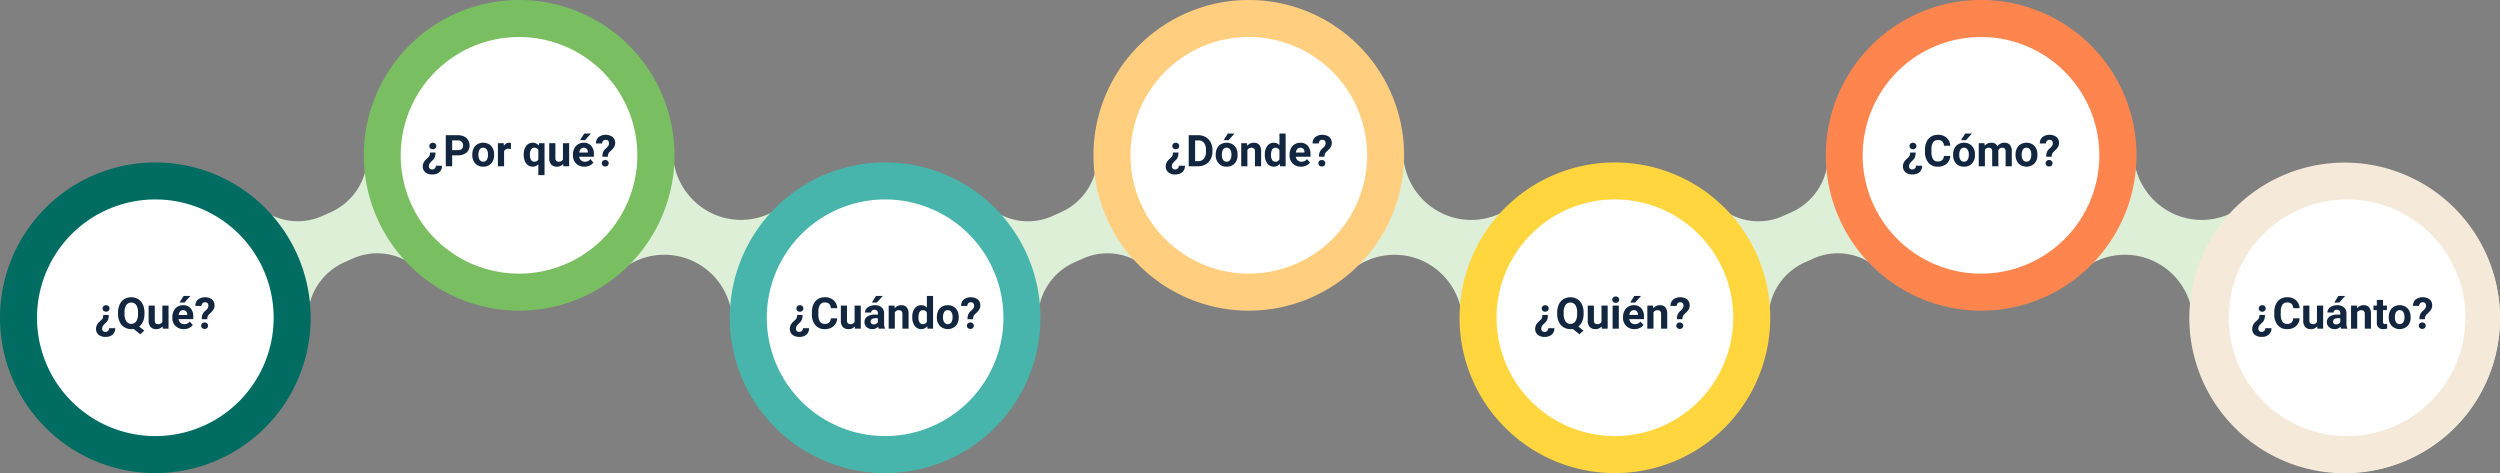 <svg xmlns="http://www.w3.org/2000/svg" width="1031.13" height="195.201" viewBox="0 0 1031.13 195.201">
  <rect x="0" y="0" width="1031.13" height="195.201" fill="#808080" stroke="none"/>
  <g id="Grupo_841762" data-name="Grupo 841762" transform="translate(-284.871 -4440.096)">
    <path id="Trazado_565274" data-name="Trazado 565274" d="M-236.431,3181.946a63.148,63.148,0,0,0-17.545-39.48,63.18,63.18,0,0,0-45.716-19.476,63.163,63.163,0,0,0-44.1,17.841,27.837,27.837,0,0,1-27.008,2.262,28.353,28.353,0,0,1-16.6-25.458c-.028-1.169-.085-2.346-.176-3.53a62.739,62.739,0,0,0-18.144-39.367l-.028-.028c-.592-.592-1.191-1.17-1.8-1.74-.078-.071-.155-.147-.233-.219-.55-.507-1.113-1-1.677-1.487-.148-.127-.3-.253-.437-.381-.514-.43-1.029-.845-1.55-1.261-.211-.169-.43-.345-.648-.514-.465-.359-.944-.712-1.423-1.057-.282-.2-.564-.409-.846-.606-.43-.3-.874-.6-1.311-.888-.338-.233-.684-.465-1.029-.684-.4-.254-.8-.5-1.212-.747s-.789-.486-1.191-.719c-.373-.211-.754-.422-1.127-.627-.444-.247-.881-.486-1.332-.719-.352-.183-.712-.359-1.071-.542-.479-.233-.958-.472-1.444-.7-.345-.162-.691-.31-1.036-.465-.514-.226-1.022-.451-1.536-.663-.338-.141-.683-.268-1.029-.408-.521-.2-1.057-.409-1.585-.6-.352-.127-.7-.24-1.057-.359-.528-.183-1.064-.359-1.6-.528-.366-.113-.733-.219-1.1-.324-.536-.155-1.064-.31-1.607-.451-.388-.1-.782-.19-1.177-.289-.514-.12-1.036-.247-1.557-.353q-.634-.137-1.268-.253c-.5-.1-1-.19-1.508-.275-.458-.078-.923-.141-1.381-.2s-.944-.133-1.423-.19c-.5-.063-1.008-.113-1.508-.155-.3-.035-.6-.07-.895-.1-.134-.007-.254-.007-.388-.014-.2-.014-.395-.042-.592-.056-.514-.028-1.022-.035-1.536-.056-.493-.021-.986-.042-1.473-.056-.662-.008-1.318,0-1.973.014-.507.007-1.022.007-1.529.021-.613.028-1.219.071-1.818.113-.55.035-1.1.064-1.642.113-.521.049-1.036.12-1.55.176-.62.07-1.24.141-1.853.225-.247.043-.493.092-.747.134a61.661,61.661,0,0,0-8.5,1.973c-.1.028-.211.056-.31.084-.846.268-1.684.564-2.515.86-.19.07-.381.134-.578.2-.8.3-1.585.62-2.368.944-.211.092-.43.176-.641.268-.775.331-1.536.691-2.3,1.057-.211.1-.423.19-.627.3-.754.374-1.494.768-2.234,1.17-.2.105-.409.211-.606.324-.74.416-1.466.845-2.184,1.29-.19.113-.374.226-.564.338-.726.458-1.437.93-2.142,1.409-.169.12-.338.233-.5.352-.719.493-1.416,1.008-2.107,1.536-.148.113-.289.225-.437.338-.7.543-1.4,1.106-2.072,1.677-.12.106-.24.2-.352.3q-1.046.9-2.051,1.839c-.085.078-.169.162-.261.247q-1.036.983-2.029,2.008c-.049.056-.1.106-.148.162-.691.719-1.367,1.458-2.022,2.212l-.021.021a62.745,62.745,0,0,0-15.474,41.516,25.338,25.338,0,0,1-14.994,23.133l-3.347,1.5a24.782,24.782,0,0,1-25.451-2.924,63.1,63.1,0,0,0-15.255-10.76c-.035-.021-.07-.035-.106-.056-.606-.3-1.226-.592-1.839-.881-.465-.211-.923-.43-1.4-.627-.254-.113-.507-.219-.761-.324-1.677-.7-3.368-1.3-5.059-1.846a61.909,61.909,0,0,0-14.713-2.91,62.812,62.812,0,0,0-46.047,15.3,27.827,27.827,0,0,1-29.629,4.235,28.353,28.353,0,0,1-16.6-25.458c-.028-1.169-.085-2.346-.176-3.53a63.338,63.338,0,0,0-58.758-57.969,63.127,63.127,0,0,0-67.031,58.956q-.127,1.976-.127,3.967v.162a25.336,25.336,0,0,1-14.994,23.161l-3.347,1.5a24.682,24.682,0,0,1-26.705-3.988,63.186,63.186,0,0,0-15.924-10.626l-.183-.085c-.648-.3-1.3-.584-1.966-.867-.254-.105-.5-.211-.747-.317-.521-.212-1.043-.409-1.564-.606-.409-.148-.81-.3-1.219-.451s-.817-.275-1.226-.409c-.536-.176-1.078-.352-1.621-.515-.317-.1-.634-.183-.951-.275-.641-.183-1.282-.352-1.931-.514-.247-.064-.5-.127-.761-.184-.7-.169-1.416-.324-2.128-.465l-.683-.127c-.733-.141-1.466-.261-2.206-.374l-.726-.105c-.7-.1-1.416-.184-2.128-.254-.3-.035-.613-.063-.916-.091s-.585-.063-.874-.085-.6-.021-.9-.042c-.528-.029-1.057-.057-1.592-.078-.5-.014-1-.028-1.494-.035-.254,0-.507-.014-.761-.014-.338,0-.669.014-1.008.021-.437.007-.867.014-1.3.028-.648.028-1.282.064-1.917.106-.38.028-.761.049-1.134.078-.719.063-1.43.141-2.135.225-.3.035-.585.063-.881.105-.874.113-1.733.254-2.6.4l-.373.063a62.637,62.637,0,0,0-8.97,2.339l-.035.007c-.937.324-1.874.67-2.8,1.036-.07.035-.148.064-.218.092-.86.345-1.712.712-2.558,1.092-.1.042-.19.084-.282.134-.824.381-1.642.775-2.452,1.191l-.261.134q-1.226.634-2.431,1.332c-.063.035-.12.07-.183.1-.839.493-1.67.993-2.48,1.522l-.042.021a64.333,64.333,0,0,0-7.462,5.615c-.317.282-.648.536-.987.8a27.866,27.866,0,0,1-28.424,3.27,28.353,28.353,0,0,1-16.6-25.458c-.028-1.169-.085-2.346-.176-3.53a62.738,62.738,0,0,0-18.144-39.367l-.028-.028c-.592-.592-1.191-1.17-1.8-1.74-.077-.071-.155-.147-.232-.219-.55-.507-1.113-1-1.677-1.487-.148-.127-.3-.253-.437-.381-.514-.43-1.029-.845-1.55-1.261-.211-.169-.43-.345-.648-.514-.465-.359-.944-.712-1.423-1.057-.282-.2-.564-.409-.846-.606-.43-.3-.874-.6-1.311-.888-.338-.233-.683-.465-1.029-.684-.4-.254-.8-.5-1.212-.747s-.789-.486-1.191-.719c-.373-.211-.754-.422-1.127-.627-.444-.247-.881-.486-1.332-.719-.352-.183-.712-.359-1.071-.542-.479-.233-.958-.472-1.445-.7-.345-.162-.691-.31-1.036-.465-.514-.226-1.022-.451-1.536-.663-.338-.141-.683-.268-1.029-.408-.521-.2-1.057-.409-1.585-.6-.352-.127-.7-.24-1.057-.359-.528-.183-1.064-.359-1.6-.528-.366-.113-.733-.219-1.1-.324-.536-.155-1.064-.31-1.607-.451-.387-.1-.782-.19-1.17-.289-.521-.12-1.043-.247-1.564-.353q-.634-.137-1.268-.253c-.5-.1-1-.19-1.508-.275-.458-.078-.923-.141-1.381-.2s-.944-.133-1.423-.19c-.5-.063-1.008-.113-1.508-.155-.3-.035-.6-.07-.895-.1-.127-.007-.254-.007-.388-.014-.2-.014-.395-.042-.592-.056-.514-.028-1.022-.035-1.536-.056-.493-.021-.986-.042-1.473-.056-.662-.008-1.318,0-1.973.014-.507.007-1.022.007-1.529.021-.613.028-1.219.071-1.818.113-.55.035-1.1.064-1.642.113-.521.049-1.036.12-1.55.176-.62.07-1.24.141-1.853.225-.247.043-.493.092-.747.134a61.662,61.662,0,0,0-8.5,1.973c-.1.028-.211.056-.31.084-.846.268-1.684.564-2.516.86-.19.07-.38.134-.578.2-.8.3-1.585.62-2.368.944-.211.092-.43.176-.641.268-.775.331-1.536.691-2.3,1.057-.211.1-.423.19-.627.3-.754.374-1.494.768-2.234,1.17-.2.105-.409.211-.606.324-.74.416-1.466.845-2.184,1.29-.19.113-.374.226-.564.338-.726.458-1.437.93-2.142,1.409-.169.12-.338.233-.5.352-.719.493-1.416,1.008-2.107,1.536-.148.113-.289.225-.437.338-.7.543-1.4,1.106-2.072,1.677-.12.106-.24.2-.352.3q-1.046.9-2.05,1.839c-.085.078-.169.162-.261.247q-1.036.983-2.029,2.008c-.049.056-.1.106-.148.162q-1.036,1.078-2.022,2.212l-.021.021a62.745,62.745,0,0,0-15.474,41.516,25.338,25.338,0,0,1-14.994,23.133l-3.347,1.5a24.782,24.782,0,0,1-25.451-2.924,63.1,63.1,0,0,0-15.255-10.76c-.035-.021-.071-.035-.106-.056-.606-.3-1.226-.592-1.839-.881-.465-.211-.923-.43-1.4-.627-.254-.113-.507-.219-.761-.324a63.064,63.064,0,0,0-82.391,34.146,63.066,63.066,0,0,0,25.5,78l.042.029c.782.472,1.578.929,2.382,1.366.1.057.19.113.289.162.578.317,1.17.606,1.755.9.888.436,1.783.86,2.692,1.261.564.246,1.141.486,1.719.719.289.12.585.239.874.352a63.014,63.014,0,0,0,81.673-35.633,63.162,63.162,0,0,0,4.355-23.062c0-.993-.035-1.973-.078-2.952a25.344,25.344,0,0,1,14.832-20.5l3.354-1.494a24.683,24.683,0,0,1,26.705,3.981,63.214,63.214,0,0,0,15.91,10.619c.07.035.127.063.19.092.655.3,1.311.592,1.973.866l.74.317c.521.211,1.043.408,1.571.606.4.155.8.3,1.212.45s.817.282,1.233.416c.536.176,1.064.352,1.607.507.317.1.641.19.965.282.634.177,1.275.352,1.917.507.254.063.514.127.775.184.7.169,1.409.324,2.121.465.233.042.458.092.691.134.733.134,1.466.261,2.206.366l.719.106c.7.1,1.416.183,2.128.253.3.035.613.063.923.092.289.021.578.063.867.084s.6.021.895.042c.536.035,1.071.056,1.606.077.493.014.994.028,1.487.035.254,0,.507.014.761.014.345,0,.683-.014,1.029-.021.416-.007.839-.014,1.254-.028.655-.021,1.311-.063,1.959-.106.359-.021.719-.042,1.078-.077.747-.056,1.494-.14,2.234-.232.254-.028.514-.05.775-.085a62.681,62.681,0,0,0,9.019-1.881l.141-.042c.916-.268,1.832-.556,2.734-.86.113-.042.233-.084.352-.127.831-.289,1.663-.592,2.487-.916.127-.05.261-.106.387-.162.818-.324,1.621-.662,2.41-1.022.12-.056.24-.106.352-.162.817-.381,1.628-.769,2.431-1.184l.233-.12c.867-.444,1.719-.916,2.565-1.4l.014-.007a62.817,62.817,0,0,0,9.6-6.806,28.036,28.036,0,0,1,39.565,2.7,28.032,28.032,0,0,1,6.912,18.292,65.138,65.138,0,0,0,.486,6.624c.07.535.19,1.064.268,1.6.1.613.2,1.226.31,1.832q.412,2.22.972,4.383c.035.148.077.3.113.444a63.312,63.312,0,0,0,36.514,41.812c.085.035.169.077.254.113.951.395,1.917.768,2.889,1.12q1.237.444,2.494.846c.684.211,1.367.409,2.058.6,1.141.317,2.3.6,3.467.853.493.106.994.2,1.494.3q2.05.391,4.157.648c.106.014.211.042.324.05.324.042.641.049.965.084.395.042.789.092,1.184.12.211.021.423.021.634.035.655.042,1.3.077,1.959.1.55.021,1.1.042,1.649.049.613.007,1.219,0,1.832-.007.571-.007,1.148-.014,1.719-.042s1.134-.063,1.7-.1c.606-.042,1.212-.085,1.811-.141.514-.049,1.029-.12,1.543-.183.634-.077,1.275-.155,1.909-.254.465-.071.923-.155,1.381-.24.669-.12,1.339-.24,2-.381.409-.084.8-.183,1.2-.275.712-.162,1.423-.331,2.121-.514.338-.092.669-.2,1-.289.754-.219,1.508-.437,2.248-.684.261-.084.514-.176.768-.268.81-.275,1.614-.557,2.4-.867.169-.063.324-.134.493-.2.874-.345,1.74-.712,2.6-1.092.049-.021.092-.049.141-.07a63.132,63.132,0,0,0,37.035-57.624,25.343,25.343,0,0,1,14.987-23.133l3.347-1.494a24.679,24.679,0,0,1,26.705,3.981,62.932,62.932,0,0,0,83.561,1.275,28.173,28.173,0,0,1,29.9-4.475,28.4,28.4,0,0,1,16.6,25.465c.021,1.17.085,2.353.176,3.544a63.272,63.272,0,0,0,30.271,48.936c.063.042.127.084.19.12l.042.029a1.133,1.133,0,0,1,.127.07c.62.374,1.254.733,1.888,1.085.12.071.247.148.366.211.1.057.19.113.289.162.078.042.155.078.232.12.381.2.768.395,1.156.592.12.064.24.127.366.191.042.021.092.042.141.063a62.055,62.055,0,0,0,7.074,2.988c.479.169.965.338,1.452.493.169.056.338.113.514.169a63.012,63.012,0,0,0,77.776-37.014,63.163,63.163,0,0,0,4.355-23.062c0-.993-.035-1.973-.078-2.952a25.344,25.344,0,0,1,14.832-20.5l3.354-1.494a24.683,24.683,0,0,1,26.705,3.981,63.216,63.216,0,0,0,15.91,10.619c.071.035.127.063.19.092.655.3,1.311.592,1.973.866.247.106.486.211.74.317.521.211,1.043.408,1.571.606.4.155.8.3,1.212.45s.817.282,1.233.416c.536.176,1.064.352,1.607.507.317.1.641.19.965.282.634.177,1.275.352,1.917.507.254.063.514.127.775.184.7.169,1.409.324,2.121.465.233.042.458.092.691.134.733.134,1.466.261,2.205.366l.719.106c.7.1,1.416.183,2.128.253.3.035.613.063.923.092.289.021.578.063.867.084s.6.021.895.042c.535.035,1.071.056,1.607.077.493.014.993.028,1.487.035.254,0,.507.014.761.014.345,0,.684-.014,1.029-.021.416-.007.839-.014,1.254-.028.655-.021,1.311-.063,1.959-.106.359-.021.719-.042,1.078-.077.747-.056,1.494-.14,2.234-.232.254-.028.514-.05.775-.085a62.686,62.686,0,0,0,9.019-1.881l.141-.042c.916-.268,1.832-.556,2.734-.86.113-.042.233-.084.352-.127.831-.289,1.663-.592,2.487-.916.127-.05.261-.106.388-.162.817-.324,1.621-.662,2.41-1.022.12-.056.24-.106.352-.162.817-.381,1.628-.769,2.431-1.184l.233-.12c.867-.444,1.719-.916,2.565-1.4l.014-.007a62.811,62.811,0,0,0,9.6-6.806,28.036,28.036,0,0,1,39.565,2.7,28.062,28.062,0,0,1,6.722,15.164v.014c-.014.55-.021,1.106-.021,1.663a63.412,63.412,0,0,0,63.416,63.416,63.412,63.412,0,0,0,63.416-63.416Q-236.276,3184.154-236.431,3181.946Z" transform="translate(1552.276 1385.24)" fill="#ddefd7"/>
    <path id="Trazado_563962" data-name="Trazado 563962" d="M295.231,189.852a48.8,48.8,0,1,1-48.8-48.807A48.8,48.8,0,0,1,295.231,189.852Z" transform="translate(553.509 4314.313)" fill="#fff"/>
    <path id="Trazado_565277" data-name="Trazado 565277" d="M325.754,205.114a64.065,64.065,0,1,1-64.064-64.07A64.063,64.063,0,0,1,325.754,205.114Z" transform="translate(538.247 4299.052)" fill="#ffce7e"/>
    <path id="Trazado_565284" data-name="Trazado 565284" d="M325.754,205.114a64.065,64.065,0,1,1-64.064-64.07A64.063,64.063,0,0,1,325.754,205.114Z" transform="translate(237.312 4299.052)" fill="#79be60"/>
    <path id="Trazado_565283" data-name="Trazado 565283" d="M325.754,205.114a64.065,64.065,0,1,1-64.064-64.07A64.063,64.063,0,0,1,325.754,205.114Z" transform="translate(840.312 4299.052)" fill="#ff854e"/>
    <path id="Trazado_565276" data-name="Trazado 565276" d="M295.231,189.852a48.8,48.8,0,1,1-48.8-48.807A48.8,48.8,0,0,1,295.231,189.852Z" transform="translate(553.509 4314.313)" fill="#fff"/>
    <path id="Trazado_563962-2" data-name="Trazado 563962" d="M295.231,189.852a48.8,48.8,0,1,1-48.8-48.807A48.8,48.8,0,0,1,295.231,189.852Z" transform="translate(252.509 4314.313)" fill="#fff"/>
    <path id="Trazado_565278" data-name="Trazado 565278" d="M325.754,205.114a64.065,64.065,0,1,1-64.064-64.07A64.063,64.063,0,0,1,325.754,205.114Z" transform="translate(388.247 4366.052)" fill="#47b5ab"/>
    <path id="Trazado_565281" data-name="Trazado 565281" d="M325.754,205.114a64.065,64.065,0,1,1-64.064-64.07A64.063,64.063,0,0,1,325.754,205.114Z" transform="translate(689.248 4366.052)" fill="#ffd63d"/>
    <path id="Trazado_565282" data-name="Trazado 565282" d="M325.754,205.114a64.065,64.065,0,1,1-64.064-64.07A64.063,64.063,0,0,1,325.754,205.114Z" transform="translate(990.247 4366.119)" fill="#f5ead9"/>
    <path id="Trazado_565280" data-name="Trazado 565280" d="M325.754,205.114a64.065,64.065,0,1,1-64.064-64.07A64.063,64.063,0,0,1,325.754,205.114Z" transform="translate(87.248 4366.052)" fill="#006c62"/>
    <path id="Trazado_563962-3" data-name="Trazado 563962" d="M295.231,189.852a48.8,48.8,0,1,1-48.8-48.807A48.8,48.8,0,0,1,295.231,189.852Z" transform="translate(403.509 4381.313)" fill="#fff"/>
    <path id="Trazado_563962-4" data-name="Trazado 563962" d="M295.231,189.852a48.8,48.8,0,1,1-48.8-48.807A48.8,48.8,0,0,1,295.231,189.852Z" transform="translate(102.509 4381.313)" fill="#fff"/>
    <path id="Trazado_563962-5" data-name="Trazado 563962" d="M295.231,189.852a48.8,48.8,0,1,1-48.8-48.807A48.8,48.8,0,0,1,295.231,189.852Z" transform="translate(704.509 4381.313)" fill="#fff"/>
    <path id="Trazado_563962-6" data-name="Trazado 563962" d="M295.231,189.852a48.8,48.8,0,1,1-48.8-48.807A48.8,48.8,0,0,1,295.231,189.852Z" transform="translate(1006.509 4381.313)" fill="#fff"/>
    <path id="Trazado_563962-7" data-name="Trazado 563962" d="M295.231,189.852a48.8,48.8,0,1,1-48.8-48.807A48.8,48.8,0,0,1,295.231,189.852Z" transform="translate(855.509 4314.313)" fill="#fff"/>
    <path id="Trazado_567251" data-name="Trazado 567251" d="M23.283,13.34a5.454,5.454,0,0,1-.272,1.892,3.674,3.674,0,0,1-.971,1.372,10.244,10.244,0,0,0-.949.968,2.524,2.524,0,0,0-.378.643,1.941,1.941,0,0,0-.127.713,1.209,1.209,0,0,0,1.354,1.382,1.462,1.462,0,0,0,1.077-.4,1.55,1.55,0,0,0,.417-1.11h2.54a3.394,3.394,0,0,1-1.081,2.635,4.222,4.222,0,0,1-2.909.946,4.321,4.321,0,0,1-2.909-.893,3.178,3.178,0,0,1-1.037-2.547A3.922,3.922,0,0,1,19.38,16.2l.853-.818a2.254,2.254,0,0,0,.611-.827,3.626,3.626,0,0,0,.189-1.214Zm.316-2.685a1.259,1.259,0,0,1-.4.964,1.568,1.568,0,0,1-2.039,0,1.259,1.259,0,0,1-.4-.964,1.28,1.28,0,0,1,.391-.964,1.6,1.6,0,0,1,2.065,0A1.28,1.28,0,0,1,23.6,10.655Zm14.423,2.237a7.71,7.71,0,0,1-.58,3.116,5.349,5.349,0,0,1-1.608,2.123L37.96,19.8l-1.679,1.485L33.557,19.1a5.767,5.767,0,0,1-.967.079,5.324,5.324,0,0,1-2.839-.765,5.08,5.08,0,0,1-1.934-2.184,7.5,7.5,0,0,1-.694-3.265v-.633A7.685,7.685,0,0,1,27.8,9,5.072,5.072,0,0,1,29.729,6.8a5.64,5.64,0,0,1,5.687,0A5.072,5.072,0,0,1,37.341,9a7.663,7.663,0,0,1,.681,3.318Zm-2.672-.58a5.385,5.385,0,0,0-.721-3.059,2.546,2.546,0,0,0-4.1-.013,5.324,5.324,0,0,0-.729,3.028v.624a5.453,5.453,0,0,0,.721,3.041,2.524,2.524,0,0,0,4.113.04,5.421,5.421,0,0,0,.721-3.037Zm10.134,5.722a3.185,3.185,0,0,1-2.6,1.143,3,3,0,0,1-2.333-.879,3.752,3.752,0,0,1-.822-2.575V9.49h2.54v6.151q0,1.487,1.354,1.487a1.834,1.834,0,0,0,1.775-.9V9.49h2.549V19H45.554Zm8.754,1.143a4.668,4.668,0,0,1-3.406-1.283,4.561,4.561,0,0,1-1.314-3.419v-.246a5.745,5.745,0,0,1,.554-2.562,4.064,4.064,0,0,1,1.569-1.74,4.4,4.4,0,0,1,2.316-.611,3.947,3.947,0,0,1,3.072,1.23,5,5,0,0,1,1.121,3.489v1.037H52.093a2.36,2.36,0,0,0,.743,1.494,2.245,2.245,0,0,0,1.569.563A2.742,2.742,0,0,0,56.7,16.064l1.248,1.4A3.813,3.813,0,0,1,56.4,18.723,5.075,5.075,0,0,1,54.238,19.176Zm-.29-7.813a1.587,1.587,0,0,0-1.226.512,2.651,2.651,0,0,0-.6,1.466h3.533v-.2a1.891,1.891,0,0,0-.457-1.311A1.638,1.638,0,0,0,53.948,11.362ZM54.176,5.5h2.769L54.51,8.225H52.445Zm7.488,9.58a5.288,5.288,0,0,1,.3-1.962,4.025,4.025,0,0,1,1.094-1.438,5.6,5.6,0,0,0,1.059-1.153,1.81,1.81,0,0,0,.264-.938q0-1.488-1.371-1.488a1.389,1.389,0,0,0-1.042.4,1.575,1.575,0,0,0-.409,1.106H59.01A3.39,3.39,0,0,1,60.1,6.977,5.013,5.013,0,0,1,65.9,6.929a3.208,3.208,0,0,1,1.028,2.547,3.1,3.1,0,0,1-.334,1.412,5.817,5.817,0,0,1-1.169,1.474l-.712.677a2.413,2.413,0,0,0-.765,1.5l-.035.537Zm-.255,2.694a1.279,1.279,0,0,1,.4-.968,1.566,1.566,0,0,1,2.048,0,1.366,1.366,0,0,1,.009,1.923,1.6,1.6,0,0,1-2.065,0A1.269,1.269,0,0,1,61.41,17.774Z" transform="translate(306.437 4556.663)" fill="#12263f"/>
    <path id="Trazado_567252" data-name="Trazado 567252" d="M8.447,13.34a5.454,5.454,0,0,1-.272,1.892A3.674,3.674,0,0,1,7.2,16.6a10.244,10.244,0,0,0-.949.968,2.524,2.524,0,0,0-.378.643,1.941,1.941,0,0,0-.127.713A1.209,1.209,0,0,0,7.1,20.31a1.462,1.462,0,0,0,1.077-.4A1.55,1.55,0,0,0,8.6,18.8h2.54a3.394,3.394,0,0,1-1.081,2.635,4.222,4.222,0,0,1-2.909.946,4.321,4.321,0,0,1-2.909-.893A3.178,3.178,0,0,1,3.2,18.944,3.922,3.922,0,0,1,4.544,16.2l.853-.818a2.254,2.254,0,0,0,.611-.827A3.626,3.626,0,0,0,6.2,13.34Zm.316-2.685a1.259,1.259,0,0,1-.4.964A1.437,1.437,0,0,1,7.339,12a1.437,1.437,0,0,1-1.02-.377,1.259,1.259,0,0,1-.4-.964,1.28,1.28,0,0,1,.391-.964,1.426,1.426,0,0,1,1.033-.377,1.426,1.426,0,0,1,1.033.377A1.28,1.28,0,0,1,8.763,10.655Zm13.975,4.083a4.528,4.528,0,0,1-1.525,3.252,5.355,5.355,0,0,1-3.625,1.187,4.816,4.816,0,0,1-3.872-1.657,6.793,6.793,0,0,1-1.411-4.548v-.782a7.671,7.671,0,0,1,.65-3.252,4.874,4.874,0,0,1,1.859-2.158,5.207,5.207,0,0,1,2.808-.751,5.217,5.217,0,0,1,3.568,1.187,4.866,4.866,0,0,1,1.564,3.331H20.119a2.673,2.673,0,0,0-.69-1.8,2.555,2.555,0,0,0-1.806-.558,2.24,2.24,0,0,0-1.973.945,5.3,5.3,0,0,0-.672,2.931v.967a5.667,5.667,0,0,0,.628,3.032,2.2,2.2,0,0,0,1.982.958,2.6,2.6,0,0,0,1.824-.558,2.521,2.521,0,0,0,.69-1.727Zm7.26,3.3a3.185,3.185,0,0,1-2.6,1.143,3,3,0,0,1-2.333-.879,3.752,3.752,0,0,1-.822-2.575V9.49h2.54v6.151q0,1.487,1.354,1.487a1.834,1.834,0,0,0,1.775-.9V9.49h2.549V19H30.068ZM39.885,19a2.821,2.821,0,0,1-.255-.853,3.073,3.073,0,0,1-2.4,1.028,3.376,3.376,0,0,1-2.316-.809A2.6,2.6,0,0,1,34,16.328a2.687,2.687,0,0,1,1.121-2.32,5.529,5.529,0,0,1,3.239-.817h1.169v-.545a1.567,1.567,0,0,0-.338-1.055,1.331,1.331,0,0,0-1.068-.4,1.513,1.513,0,0,0-1.006.308,1.045,1.045,0,0,0-.365.844h-2.54a2.551,2.551,0,0,1,.51-1.529,3.37,3.37,0,0,1,1.441-1.1,5.253,5.253,0,0,1,2.092-.4,4.15,4.15,0,0,1,2.791.883,3.09,3.09,0,0,1,1.033,2.483V16.8a4.546,4.546,0,0,0,.378,2.048V19Zm-2.1-1.767a2.188,2.188,0,0,0,1.037-.25,1.645,1.645,0,0,0,.7-.672V14.676h-.949q-1.907,0-2.03,1.318l-.009.149a1.017,1.017,0,0,0,.334.782A1.3,1.3,0,0,0,37.785,17.233ZM38.751,5.5H41.52L39.085,8.225H37.02Zm7.611,3.99.079,1.1a3.32,3.32,0,0,1,2.733-1.274,2.759,2.759,0,0,1,2.25.888,4.142,4.142,0,0,1,.756,2.654V19h-2.54V12.918a1.648,1.648,0,0,0-.352-1.173,1.574,1.574,0,0,0-1.169-.365,1.747,1.747,0,0,0-1.608.914V19h-2.54V9.49Zm7.348,4.685a5.731,5.731,0,0,1,1-3.542,3.237,3.237,0,0,1,2.729-1.318,2.913,2.913,0,0,1,2.294,1.037V5.5H62.28V19H59.986l-.123-1.011a2.989,2.989,0,0,1-2.443,1.187,3.228,3.228,0,0,1-2.694-1.323A5.916,5.916,0,0,1,53.71,14.175Zm2.54.189a3.754,3.754,0,0,0,.466,2.051,1.517,1.517,0,0,0,1.354.713,1.7,1.7,0,0,0,1.661-.995V12.375a1.675,1.675,0,0,0-1.644-.995Q56.25,11.38,56.25,14.364Zm7.6-.207a5.64,5.64,0,0,1,.545-2.522,3.989,3.989,0,0,1,1.569-1.714,4.577,4.577,0,0,1,2.377-.606,4.33,4.33,0,0,1,3.142,1.178,4.727,4.727,0,0,1,1.358,3.2l.018.65a4.97,4.97,0,0,1-1.222,3.511,4.735,4.735,0,0,1-6.561,0,5.058,5.058,0,0,1-1.226-3.586Zm2.54.18a3.555,3.555,0,0,0,.51,2.073,1.831,1.831,0,0,0,2.9.009,3.89,3.89,0,0,0,.519-2.267,3.519,3.519,0,0,0-.519-2.06,1.686,1.686,0,0,0-1.459-.731,1.658,1.658,0,0,0-1.441.726A3.955,3.955,0,0,0,66.393,14.338ZM76.5,15.08a5.288,5.288,0,0,1,.3-1.962,4.025,4.025,0,0,1,1.094-1.438,5.6,5.6,0,0,0,1.059-1.153,1.81,1.81,0,0,0,.264-.938q0-1.488-1.371-1.488a1.389,1.389,0,0,0-1.042.4A1.575,1.575,0,0,0,76.4,9.608H73.846a3.39,3.39,0,0,1,1.085-2.63,5.013,5.013,0,0,1,5.805-.048,3.208,3.208,0,0,1,1.028,2.547,3.1,3.1,0,0,1-.334,1.412,5.817,5.817,0,0,1-1.169,1.474l-.712.677a2.413,2.413,0,0,0-.765,1.5l-.035.537Zm-.255,2.694a1.279,1.279,0,0,1,.4-.968,1.566,1.566,0,0,1,2.048,0,1.366,1.366,0,0,1,.009,1.923,1.6,1.6,0,0,1-2.065,0A1.269,1.269,0,0,1,76.246,17.774Z" transform="translate(607.436 4556.663)" fill="#12263f"/>
    <path id="Trazado_567253" data-name="Trazado 567253" d="M15.856,13.34a5.454,5.454,0,0,1-.272,1.892,3.674,3.674,0,0,1-.971,1.372,10.244,10.244,0,0,0-.949.968,2.524,2.524,0,0,0-.378.643,1.941,1.941,0,0,0-.127.713,1.209,1.209,0,0,0,1.354,1.382,1.462,1.462,0,0,0,1.077-.4,1.55,1.55,0,0,0,.417-1.11h2.54a3.394,3.394,0,0,1-1.081,2.635,4.222,4.222,0,0,1-2.909.946,4.321,4.321,0,0,1-2.909-.893,3.178,3.178,0,0,1-1.037-2.547A3.922,3.922,0,0,1,11.954,16.2l.853-.818a2.254,2.254,0,0,0,.611-.827,3.626,3.626,0,0,0,.189-1.214Zm.316-2.685a1.259,1.259,0,0,1-.4.964,1.568,1.568,0,0,1-2.039,0,1.259,1.259,0,0,1-.4-.964,1.28,1.28,0,0,1,.391-.964,1.6,1.6,0,0,1,2.065,0A1.28,1.28,0,0,1,16.172,10.655ZM30.6,12.892a7.71,7.71,0,0,1-.58,3.116,5.349,5.349,0,0,1-1.608,2.123l2.127,1.67-1.679,1.485L26.13,19.1a5.767,5.767,0,0,1-.967.079,5.324,5.324,0,0,1-2.839-.765,5.08,5.08,0,0,1-1.934-2.184,7.5,7.5,0,0,1-.694-3.265v-.633A7.685,7.685,0,0,1,20.378,9,5.072,5.072,0,0,1,22.3,6.8a5.64,5.64,0,0,1,5.687,0A5.072,5.072,0,0,1,29.914,9,7.663,7.663,0,0,1,30.6,12.32Zm-2.672-.58A5.385,5.385,0,0,0,27.2,9.253a2.546,2.546,0,0,0-4.1-.013,5.324,5.324,0,0,0-.729,3.028v.624a5.453,5.453,0,0,0,.721,3.041,2.524,2.524,0,0,0,4.113.04,5.421,5.421,0,0,0,.721-3.037Zm10.134,5.722a3.185,3.185,0,0,1-2.6,1.143,3,3,0,0,1-2.333-.879,3.752,3.752,0,0,1-.822-2.575V9.49h2.54v6.151q0,1.487,1.354,1.487a1.834,1.834,0,0,0,1.775-.9V9.49h2.549V19H38.127ZM45.115,19H42.566V9.49h2.549Zm-2.7-11.971a1.251,1.251,0,0,1,.382-.94,1.648,1.648,0,0,1,2.079,0,1.244,1.244,0,0,1,.387.94,1.247,1.247,0,0,1-.391.949,1.629,1.629,0,0,1-2.065,0A1.247,1.247,0,0,1,42.417,7.029Zm9.167,12.146a4.668,4.668,0,0,1-3.406-1.283,4.561,4.561,0,0,1-1.314-3.419v-.246a5.745,5.745,0,0,1,.554-2.562,4.064,4.064,0,0,1,1.569-1.74A4.4,4.4,0,0,1,51.3,9.314a3.947,3.947,0,0,1,3.072,1.23,5,5,0,0,1,1.121,3.489v1.037H49.439a2.36,2.36,0,0,0,.743,1.494,2.245,2.245,0,0,0,1.569.563,2.742,2.742,0,0,0,2.294-1.063l1.248,1.4a3.813,3.813,0,0,1-1.547,1.261A5.075,5.075,0,0,1,51.583,19.176Zm-.29-7.813a1.587,1.587,0,0,0-1.226.512,2.651,2.651,0,0,0-.6,1.466H53v-.2a1.891,1.891,0,0,0-.457-1.311A1.638,1.638,0,0,0,51.293,11.362ZM51.522,5.5h2.769L51.856,8.225H49.791Zm7.752,3.99.079,1.1a3.32,3.32,0,0,1,2.733-1.274,2.759,2.759,0,0,1,2.25.888,4.142,4.142,0,0,1,.756,2.654V19h-2.54V12.918a1.648,1.648,0,0,0-.352-1.173,1.574,1.574,0,0,0-1.169-.365,1.747,1.747,0,0,0-1.608.914V19h-2.54V9.49Zm9.817,5.59a5.288,5.288,0,0,1,.3-1.962,4.025,4.025,0,0,1,1.094-1.438,5.6,5.6,0,0,0,1.059-1.153,1.81,1.81,0,0,0,.264-.938q0-1.488-1.371-1.488a1.389,1.389,0,0,0-1.042.4,1.575,1.575,0,0,0-.409,1.106H66.437a3.39,3.39,0,0,1,1.085-2.63,5.013,5.013,0,0,1,5.805-.048,3.208,3.208,0,0,1,1.028,2.547,3.1,3.1,0,0,1-.334,1.412,5.817,5.817,0,0,1-1.169,1.474l-.712.677a2.413,2.413,0,0,0-.765,1.5l-.035.537Zm-.255,2.694a1.279,1.279,0,0,1,.4-.968,1.566,1.566,0,0,1,2.048,0,1.366,1.366,0,0,1,.009,1.923,1.6,1.6,0,0,1-2.065,0A1.269,1.269,0,0,1,68.836,17.774Z" transform="translate(907.436 4556.663)" fill="#12263f"/>
    <path id="Trazado_567254" data-name="Trazado 567254" d="M10.609,13.34a5.454,5.454,0,0,1-.272,1.892A3.674,3.674,0,0,1,9.365,16.6a10.244,10.244,0,0,0-.949.968,2.524,2.524,0,0,0-.378.643,1.941,1.941,0,0,0-.127.713A1.209,1.209,0,0,0,9.264,20.31a1.462,1.462,0,0,0,1.077-.4,1.55,1.55,0,0,0,.417-1.11H13.3a3.394,3.394,0,0,1-1.081,2.635,4.222,4.222,0,0,1-2.909.946A4.321,4.321,0,0,1,6.4,21.491a3.178,3.178,0,0,1-1.037-2.547A3.922,3.922,0,0,1,6.707,16.2l.853-.818a2.254,2.254,0,0,0,.611-.827,3.626,3.626,0,0,0,.189-1.214Zm.316-2.685a1.259,1.259,0,0,1-.4.964A1.437,1.437,0,0,1,9.5,12a1.437,1.437,0,0,1-1.02-.377,1.259,1.259,0,0,1-.4-.964,1.28,1.28,0,0,1,.391-.964A1.426,1.426,0,0,1,9.5,9.314a1.426,1.426,0,0,1,1.033.377A1.28,1.28,0,0,1,10.925,10.655ZM24.9,14.737a4.528,4.528,0,0,1-1.525,3.252,5.355,5.355,0,0,1-3.625,1.187,4.816,4.816,0,0,1-3.872-1.657,6.793,6.793,0,0,1-1.411-4.548v-.782a7.671,7.671,0,0,1,.65-3.252,4.874,4.874,0,0,1,1.859-2.158,5.207,5.207,0,0,1,2.808-.751,5.217,5.217,0,0,1,3.568,1.187,4.866,4.866,0,0,1,1.564,3.331H22.281a2.673,2.673,0,0,0-.69-1.8,2.555,2.555,0,0,0-1.806-.558,2.24,2.24,0,0,0-1.973.945,5.3,5.3,0,0,0-.672,2.931v.967a5.667,5.667,0,0,0,.628,3.032,2.2,2.2,0,0,0,1.982.958,2.6,2.6,0,0,0,1.824-.558,2.521,2.521,0,0,0,.69-1.727Zm7.26,3.3a3.185,3.185,0,0,1-2.6,1.143,3,3,0,0,1-2.333-.879,3.752,3.752,0,0,1-.822-2.575V9.49h2.54v6.151q0,1.487,1.354,1.487a1.834,1.834,0,0,0,1.775-.9V9.49h2.549V19H32.23ZM42.047,19a2.821,2.821,0,0,1-.255-.853,3.073,3.073,0,0,1-2.4,1.028,3.376,3.376,0,0,1-2.316-.809,2.6,2.6,0,0,1-.918-2.039,2.687,2.687,0,0,1,1.121-2.32,5.529,5.529,0,0,1,3.239-.817h1.169v-.545a1.567,1.567,0,0,0-.338-1.055,1.331,1.331,0,0,0-1.068-.4,1.513,1.513,0,0,0-1.006.308,1.045,1.045,0,0,0-.365.844H36.37a2.551,2.551,0,0,1,.51-1.529,3.37,3.37,0,0,1,1.441-1.1,5.253,5.253,0,0,1,2.092-.4A4.15,4.15,0,0,1,43.2,10.2a3.09,3.09,0,0,1,1.033,2.483V16.8a4.546,4.546,0,0,0,.378,2.048V19Zm-2.1-1.767a2.188,2.188,0,0,0,1.037-.25,1.645,1.645,0,0,0,.7-.672V14.676h-.949q-1.907,0-2.03,1.318l-.009.149a1.017,1.017,0,0,0,.334.782A1.3,1.3,0,0,0,39.947,17.233ZM40.914,5.5h2.769L41.248,8.225H39.182Zm7.611,3.99.079,1.1a3.32,3.32,0,0,1,2.733-1.274,2.759,2.759,0,0,1,2.25.888,4.142,4.142,0,0,1,.756,2.654V19H51.8V12.918a1.648,1.648,0,0,0-.352-1.173,1.574,1.574,0,0,0-1.169-.365,1.747,1.747,0,0,0-1.608.914V19h-2.54V9.49ZM59.309,7.152V9.49h1.626v1.863H59.309V16.1a1.133,1.133,0,0,0,.2.756,1.015,1.015,0,0,0,.773.229,4.051,4.051,0,0,0,.747-.062v1.925a5.229,5.229,0,0,1-1.538.229,2.425,2.425,0,0,1-2.725-2.7V11.354H55.38V9.49h1.389V7.152Zm2.382,7a5.64,5.64,0,0,1,.545-2.522A3.989,3.989,0,0,1,63.8,9.921a4.577,4.577,0,0,1,2.377-.606,4.33,4.33,0,0,1,3.142,1.178,4.727,4.727,0,0,1,1.358,3.2l.018.65a4.97,4.97,0,0,1-1.222,3.511,4.735,4.735,0,0,1-6.561,0,5.058,5.058,0,0,1-1.226-3.586Zm2.54.18a3.555,3.555,0,0,0,.51,2.073,1.831,1.831,0,0,0,2.9.009,3.89,3.89,0,0,0,.519-2.267,3.519,3.519,0,0,0-.519-2.06,1.686,1.686,0,0,0-1.459-.731,1.658,1.658,0,0,0-1.441.726A3.955,3.955,0,0,0,64.231,14.338Zm10.107.743a5.288,5.288,0,0,1,.3-1.962,4.025,4.025,0,0,1,1.094-1.438,5.6,5.6,0,0,0,1.059-1.153,1.81,1.81,0,0,0,.264-.938q0-1.488-1.371-1.488a1.389,1.389,0,0,0-1.042.4,1.575,1.575,0,0,0-.409,1.106H71.684a3.39,3.39,0,0,1,1.085-2.63,5.013,5.013,0,0,1,5.805-.048A3.208,3.208,0,0,1,79.6,9.476a3.1,3.1,0,0,1-.334,1.412A5.817,5.817,0,0,1,78.1,12.362l-.712.677a2.413,2.413,0,0,0-.765,1.5l-.035.537Zm-.255,2.694a1.279,1.279,0,0,1,.4-.968,1.566,1.566,0,0,1,2.048,0,1.366,1.366,0,0,1,.009,1.923,1.6,1.6,0,0,1-2.065,0A1.269,1.269,0,0,1,74.083,17.774Z" transform="translate(1208.435 4556.663)" fill="#12263f"/>
    <path id="Trazado_567255" data-name="Trazado 567255" d="M8.051,13.34a5.454,5.454,0,0,1-.272,1.892A3.674,3.674,0,0,1,6.808,16.6a10.244,10.244,0,0,0-.949.968,2.524,2.524,0,0,0-.378.643,1.941,1.941,0,0,0-.127.713A1.209,1.209,0,0,0,6.707,20.31a1.462,1.462,0,0,0,1.077-.4A1.55,1.55,0,0,0,8.2,18.8h2.54A3.394,3.394,0,0,1,9.66,21.438a4.222,4.222,0,0,1-2.909.946,4.321,4.321,0,0,1-2.909-.893A3.178,3.178,0,0,1,2.8,18.944,3.922,3.922,0,0,1,4.149,16.2L5,15.381a2.254,2.254,0,0,0,.611-.827A3.626,3.626,0,0,0,5.8,13.34Zm.316-2.685a1.259,1.259,0,0,1-.4.964A1.437,1.437,0,0,1,6.944,12a1.437,1.437,0,0,1-1.02-.377,1.259,1.259,0,0,1-.4-.964,1.28,1.28,0,0,1,.391-.964,1.426,1.426,0,0,1,1.033-.377,1.426,1.426,0,0,1,1.033.377A1.28,1.28,0,0,1,8.368,10.655Zm6.565,3.836V19H12.3V6.2h4.992a5.776,5.776,0,0,1,2.536.527,3.886,3.886,0,0,1,1.683,1.5,4.178,4.178,0,0,1,.589,2.21,3.674,3.674,0,0,1-1.288,2.966,5.363,5.363,0,0,1-3.564,1.085Zm0-2.136h2.355a2.316,2.316,0,0,0,1.6-.492,1.79,1.79,0,0,0,.549-1.406,2.111,2.111,0,0,0-.554-1.521,2.068,2.068,0,0,0-1.529-.6H14.933Zm8.3,1.8a5.64,5.64,0,0,1,.545-2.522,3.989,3.989,0,0,1,1.569-1.714,4.577,4.577,0,0,1,2.377-.606,4.33,4.33,0,0,1,3.142,1.178,4.727,4.727,0,0,1,1.358,3.2l.018.65a4.97,4.97,0,0,1-1.222,3.511,4.247,4.247,0,0,1-3.278,1.323,4.268,4.268,0,0,1-3.283-1.318,5.058,5.058,0,0,1-1.226-3.586Zm2.54.18a3.555,3.555,0,0,0,.51,2.073,1.831,1.831,0,0,0,2.9.009,3.89,3.89,0,0,0,.519-2.267,3.519,3.519,0,0,0-.519-2.06,1.686,1.686,0,0,0-1.459-.731,1.658,1.658,0,0,0-1.441.726A3.955,3.955,0,0,0,25.77,14.338Zm13.377-2.465a6.9,6.9,0,0,0-.914-.07,1.86,1.86,0,0,0-1.89.976V19H33.8V9.49h2.4l.07,1.134a2.354,2.354,0,0,1,2.118-1.31,2.662,2.662,0,0,1,.791.114Zm5.309,2.285a5.684,5.684,0,0,1,1-3.542,3.261,3.261,0,0,1,2.738-1.3,2.92,2.92,0,0,1,2.435,1.169l.167-.993h2.232V22.656H50.476V18.183a2.928,2.928,0,0,1-2.3.993,3.237,3.237,0,0,1-2.707-1.318A5.963,5.963,0,0,1,44.456,14.157Zm2.54.18a3.729,3.729,0,0,0,.479,2.077,1.533,1.533,0,0,0,1.349.713,1.708,1.708,0,0,0,1.652-.933V12.26a1.694,1.694,0,0,0-1.635-.9,1.552,1.552,0,0,0-1.362.713A4.118,4.118,0,0,0,47,14.338Zm13.72,3.7a3.185,3.185,0,0,1-2.6,1.143A3,3,0,0,1,55.78,18.3a3.752,3.752,0,0,1-.822-2.575V9.49H57.5v6.151q0,1.487,1.354,1.487a1.834,1.834,0,0,0,1.775-.9V9.49h2.549V19H60.786Zm8.754,1.143a4.668,4.668,0,0,1-3.406-1.283,4.561,4.561,0,0,1-1.314-3.419v-.246a5.745,5.745,0,0,1,.554-2.562,4.064,4.064,0,0,1,1.569-1.74,4.4,4.4,0,0,1,2.316-.611,3.947,3.947,0,0,1,3.072,1.23,5,5,0,0,1,1.121,3.489v1.037H67.325a2.36,2.36,0,0,0,.743,1.494,2.245,2.245,0,0,0,1.569.563,2.742,2.742,0,0,0,2.294-1.063l1.248,1.4a3.813,3.813,0,0,1-1.547,1.261A5.075,5.075,0,0,1,69.469,19.176Zm-.29-7.813a1.587,1.587,0,0,0-1.226.512,2.651,2.651,0,0,0-.6,1.466h3.533v-.2a1.891,1.891,0,0,0-.457-1.311A1.638,1.638,0,0,0,69.179,11.362ZM69.408,5.5h2.769L69.742,8.225H67.676ZM76.9,15.08a5.288,5.288,0,0,1,.3-1.962,4.025,4.025,0,0,1,1.094-1.438,5.6,5.6,0,0,0,1.059-1.153,1.81,1.81,0,0,0,.264-.938q0-1.488-1.371-1.488a1.389,1.389,0,0,0-1.042.4,1.575,1.575,0,0,0-.409,1.106H74.242a3.39,3.39,0,0,1,1.085-2.63,5.013,5.013,0,0,1,5.805-.048,3.208,3.208,0,0,1,1.028,2.547,3.1,3.1,0,0,1-.334,1.412,5.817,5.817,0,0,1-1.169,1.474l-.712.677a2.413,2.413,0,0,0-.765,1.5l-.035.537Zm-.255,2.694a1.279,1.279,0,0,1,.4-.968,1.566,1.566,0,0,1,2.048,0,1.366,1.366,0,0,1,.009,1.923,1.6,1.6,0,0,1-2.065,0A1.269,1.269,0,0,1,76.641,17.774Z" transform="translate(456.436 4489.663)" fill="#12263f"/>
    <path id="Trazado_567256" data-name="Trazado 567256" d="M13.483,13.34a5.454,5.454,0,0,1-.272,1.892,3.674,3.674,0,0,1-.971,1.372,10.244,10.244,0,0,0-.949.968,2.524,2.524,0,0,0-.378.643,1.941,1.941,0,0,0-.127.713,1.209,1.209,0,0,0,1.354,1.382,1.462,1.462,0,0,0,1.077-.4,1.55,1.55,0,0,0,.417-1.11h2.54a3.394,3.394,0,0,1-1.081,2.635,4.222,4.222,0,0,1-2.909.946,4.321,4.321,0,0,1-2.909-.893,3.178,3.178,0,0,1-1.037-2.547A3.922,3.922,0,0,1,9.581,16.2l.853-.818a2.254,2.254,0,0,0,.611-.827,3.626,3.626,0,0,0,.189-1.214Zm.316-2.685a1.259,1.259,0,0,1-.4.964,1.568,1.568,0,0,1-2.039,0,1.259,1.259,0,0,1-.4-.964,1.28,1.28,0,0,1,.391-.964,1.426,1.426,0,0,1,1.033-.377,1.426,1.426,0,0,1,1.033.377A1.28,1.28,0,0,1,13.8,10.655ZM17.728,19V6.2h3.938a5.98,5.98,0,0,1,3.019.76,5.3,5.3,0,0,1,2.079,2.162,6.669,6.669,0,0,1,.747,3.186V12.9a6.688,6.688,0,0,1-.734,3.173,5.256,5.256,0,0,1-2.07,2.153A6.025,6.025,0,0,1,21.692,19ZM20.365,8.339v8.543h1.274A2.863,2.863,0,0,0,24,15.871a4.567,4.567,0,0,0,.835-2.892V12.3a4.64,4.64,0,0,0-.809-2.958,2.854,2.854,0,0,0-2.364-1.006Zm8.5,5.818a5.64,5.64,0,0,1,.545-2.522,3.989,3.989,0,0,1,1.569-1.714,4.577,4.577,0,0,1,2.377-.606A4.33,4.33,0,0,1,36.5,10.492a4.727,4.727,0,0,1,1.358,3.2l.018.65a4.97,4.97,0,0,1-1.222,3.511,4.247,4.247,0,0,1-3.278,1.323,4.268,4.268,0,0,1-3.283-1.318,5.058,5.058,0,0,1-1.226-3.586Zm2.54.18a3.555,3.555,0,0,0,.51,2.073,1.831,1.831,0,0,0,2.9.009,3.89,3.89,0,0,0,.519-2.267,3.519,3.519,0,0,0-.519-2.06,1.686,1.686,0,0,0-1.459-.731,1.658,1.658,0,0,0-1.441.726A3.955,3.955,0,0,0,31.4,14.338ZM33.856,5.5h2.769L34.19,8.225H32.125Zm7.919,3.99.079,1.1a3.32,3.32,0,0,1,2.733-1.274,2.759,2.759,0,0,1,2.25.888,4.142,4.142,0,0,1,.756,2.654V19h-2.54V12.918a1.648,1.648,0,0,0-.352-1.173,1.574,1.574,0,0,0-1.169-.365,1.747,1.747,0,0,0-1.608.914V19h-2.54V9.49Zm7.348,4.685a5.731,5.731,0,0,1,1-3.542,3.237,3.237,0,0,1,2.729-1.318,2.913,2.913,0,0,1,2.294,1.037V5.5h2.549V19H55.4l-.123-1.011a2.989,2.989,0,0,1-2.443,1.187,3.228,3.228,0,0,1-2.694-1.323A5.916,5.916,0,0,1,49.123,14.175Zm2.54.189a3.754,3.754,0,0,0,.466,2.051,1.517,1.517,0,0,0,1.354.713,1.7,1.7,0,0,0,1.661-.995V12.375A1.675,1.675,0,0,0,53.5,11.38Q51.663,11.38,51.663,14.364Zm12.375,4.812a4.668,4.668,0,0,1-3.406-1.283,4.561,4.561,0,0,1-1.314-3.419v-.246a5.745,5.745,0,0,1,.554-2.562,4.064,4.064,0,0,1,1.569-1.74,4.4,4.4,0,0,1,2.316-.611,3.947,3.947,0,0,1,3.072,1.23,5,5,0,0,1,1.121,3.489v1.037H61.893a2.36,2.36,0,0,0,.743,1.494,2.245,2.245,0,0,0,1.569.563A2.742,2.742,0,0,0,66.5,16.064l1.248,1.4A3.813,3.813,0,0,1,66.2,18.723,5.075,5.075,0,0,1,64.038,19.176Zm-.29-7.813a1.587,1.587,0,0,0-1.226.512,2.651,2.651,0,0,0-.6,1.466h3.533v-.2A1.891,1.891,0,0,0,65,11.826,1.638,1.638,0,0,0,63.748,11.362Zm7.717,3.718a5.288,5.288,0,0,1,.3-1.962,4.025,4.025,0,0,1,1.094-1.438,5.6,5.6,0,0,0,1.059-1.153,1.81,1.81,0,0,0,.264-.938q0-1.488-1.371-1.488a1.389,1.389,0,0,0-1.042.4,1.575,1.575,0,0,0-.409,1.106H68.81A3.39,3.39,0,0,1,69.9,6.977,5.013,5.013,0,0,1,75.7,6.929a3.208,3.208,0,0,1,1.028,2.547,3.1,3.1,0,0,1-.334,1.412,5.817,5.817,0,0,1-1.169,1.474l-.712.677a2.413,2.413,0,0,0-.765,1.5l-.035.537Zm-.255,2.694a1.279,1.279,0,0,1,.4-.968,1.566,1.566,0,0,1,2.048,0,1.366,1.366,0,0,1,.009,1.923,1.6,1.6,0,0,1-2.065,0A1.269,1.269,0,0,1,71.209,17.774Z" transform="translate(757.436 4489.663)" fill="#12263f"/>
    <path id="Trazado_567257" data-name="Trazado 567257" d="M15.54,13.34a5.454,5.454,0,0,1-.272,1.892A3.674,3.674,0,0,1,14.3,16.6a10.244,10.244,0,0,0-.949.968,2.524,2.524,0,0,0-.378.643,1.941,1.941,0,0,0-.127.713,1.209,1.209,0,0,0,1.354,1.382,1.462,1.462,0,0,0,1.077-.4,1.55,1.55,0,0,0,.417-1.11h2.54a3.394,3.394,0,0,1-1.081,2.635,4.222,4.222,0,0,1-2.909.946,4.321,4.321,0,0,1-2.909-.893,3.178,3.178,0,0,1-1.037-2.547A3.922,3.922,0,0,1,11.637,16.2l.853-.818a2.254,2.254,0,0,0,.611-.827,3.626,3.626,0,0,0,.189-1.214Zm.316-2.685a1.259,1.259,0,0,1-.4.964,1.568,1.568,0,0,1-2.039,0,1.259,1.259,0,0,1-.4-.964,1.28,1.28,0,0,1,.391-.964,1.6,1.6,0,0,1,2.065,0A1.28,1.28,0,0,1,15.856,10.655Zm13.975,4.083a4.528,4.528,0,0,1-1.525,3.252,5.355,5.355,0,0,1-3.625,1.187,4.816,4.816,0,0,1-3.872-1.657A6.793,6.793,0,0,1,19.4,12.971v-.782a7.671,7.671,0,0,1,.65-3.252,4.874,4.874,0,0,1,1.859-2.158,5.207,5.207,0,0,1,2.808-.751,5.217,5.217,0,0,1,3.568,1.187,4.866,4.866,0,0,1,1.564,3.331H27.211a2.673,2.673,0,0,0-.69-1.8,2.555,2.555,0,0,0-1.806-.558,2.24,2.24,0,0,0-1.973.945,5.3,5.3,0,0,0-.672,2.931v.967a5.667,5.667,0,0,0,.628,3.032,2.2,2.2,0,0,0,1.982.958,2.6,2.6,0,0,0,1.824-.558,2.521,2.521,0,0,0,.69-1.727ZM31,14.157a5.64,5.64,0,0,1,.545-2.522,3.989,3.989,0,0,1,1.569-1.714,4.577,4.577,0,0,1,2.377-.606,4.33,4.33,0,0,1,3.142,1.178,4.727,4.727,0,0,1,1.358,3.2l.018.65a4.97,4.97,0,0,1-1.222,3.511,4.247,4.247,0,0,1-3.278,1.323,4.268,4.268,0,0,1-3.283-1.318A5.058,5.058,0,0,1,31,14.271Zm2.54.18a3.555,3.555,0,0,0,.51,2.073,1.831,1.831,0,0,0,2.9.009,3.89,3.89,0,0,0,.519-2.267,3.519,3.519,0,0,0-.519-2.06,1.686,1.686,0,0,0-1.459-.731,1.658,1.658,0,0,0-1.441.726A3.955,3.955,0,0,0,33.54,14.338ZM35.992,5.5H38.76L36.326,8.225H34.26Zm7.963,3.99.079,1.063a3.342,3.342,0,0,1,2.733-1.239,2.536,2.536,0,0,1,2.522,1.45,3.265,3.265,0,0,1,2.856-1.45,2.836,2.836,0,0,1,2.3.9,4.141,4.141,0,0,1,.756,2.711V19H52.656V12.936a1.811,1.811,0,0,0-.316-1.182,1.4,1.4,0,0,0-1.116-.374,1.585,1.585,0,0,0-1.582,1.09L49.65,19H47.11V12.944a1.789,1.789,0,0,0-.325-1.2,1.416,1.416,0,0,0-1.107-.369,1.646,1.646,0,0,0-1.564.9V19h-2.54V9.49ZM56.76,14.157a5.64,5.64,0,0,1,.545-2.522,3.989,3.989,0,0,1,1.569-1.714,4.577,4.577,0,0,1,2.377-.606,4.33,4.33,0,0,1,3.142,1.178,4.727,4.727,0,0,1,1.358,3.2l.018.65a4.97,4.97,0,0,1-1.222,3.511,4.735,4.735,0,0,1-6.561,0,5.058,5.058,0,0,1-1.226-3.586Zm2.54.18a3.555,3.555,0,0,0,.51,2.073,1.831,1.831,0,0,0,2.9.009,3.89,3.89,0,0,0,.519-2.267,3.519,3.519,0,0,0-.519-2.06,1.686,1.686,0,0,0-1.459-.731,1.658,1.658,0,0,0-1.441.726A3.955,3.955,0,0,0,59.3,14.338Zm10.107.743a5.288,5.288,0,0,1,.3-1.962A4.025,4.025,0,0,1,70.8,11.68a5.6,5.6,0,0,0,1.059-1.153,1.81,1.81,0,0,0,.264-.938q0-1.488-1.371-1.488a1.389,1.389,0,0,0-1.042.4A1.575,1.575,0,0,0,69.3,9.608H66.753a3.39,3.39,0,0,1,1.085-2.63,5.013,5.013,0,0,1,5.805-.048,3.208,3.208,0,0,1,1.028,2.547,3.1,3.1,0,0,1-.334,1.412,5.817,5.817,0,0,1-1.169,1.474l-.712.677a2.413,2.413,0,0,0-.765,1.5l-.035.537Zm-.255,2.694a1.279,1.279,0,0,1,.4-.968,1.566,1.566,0,0,1,2.048,0,1.366,1.366,0,0,1,.009,1.923,1.6,1.6,0,0,1-2.065,0A1.269,1.269,0,0,1,69.153,17.774Z" transform="translate(1059.436 4489.663)" fill="#12263f"/>
  </g>
</svg>

